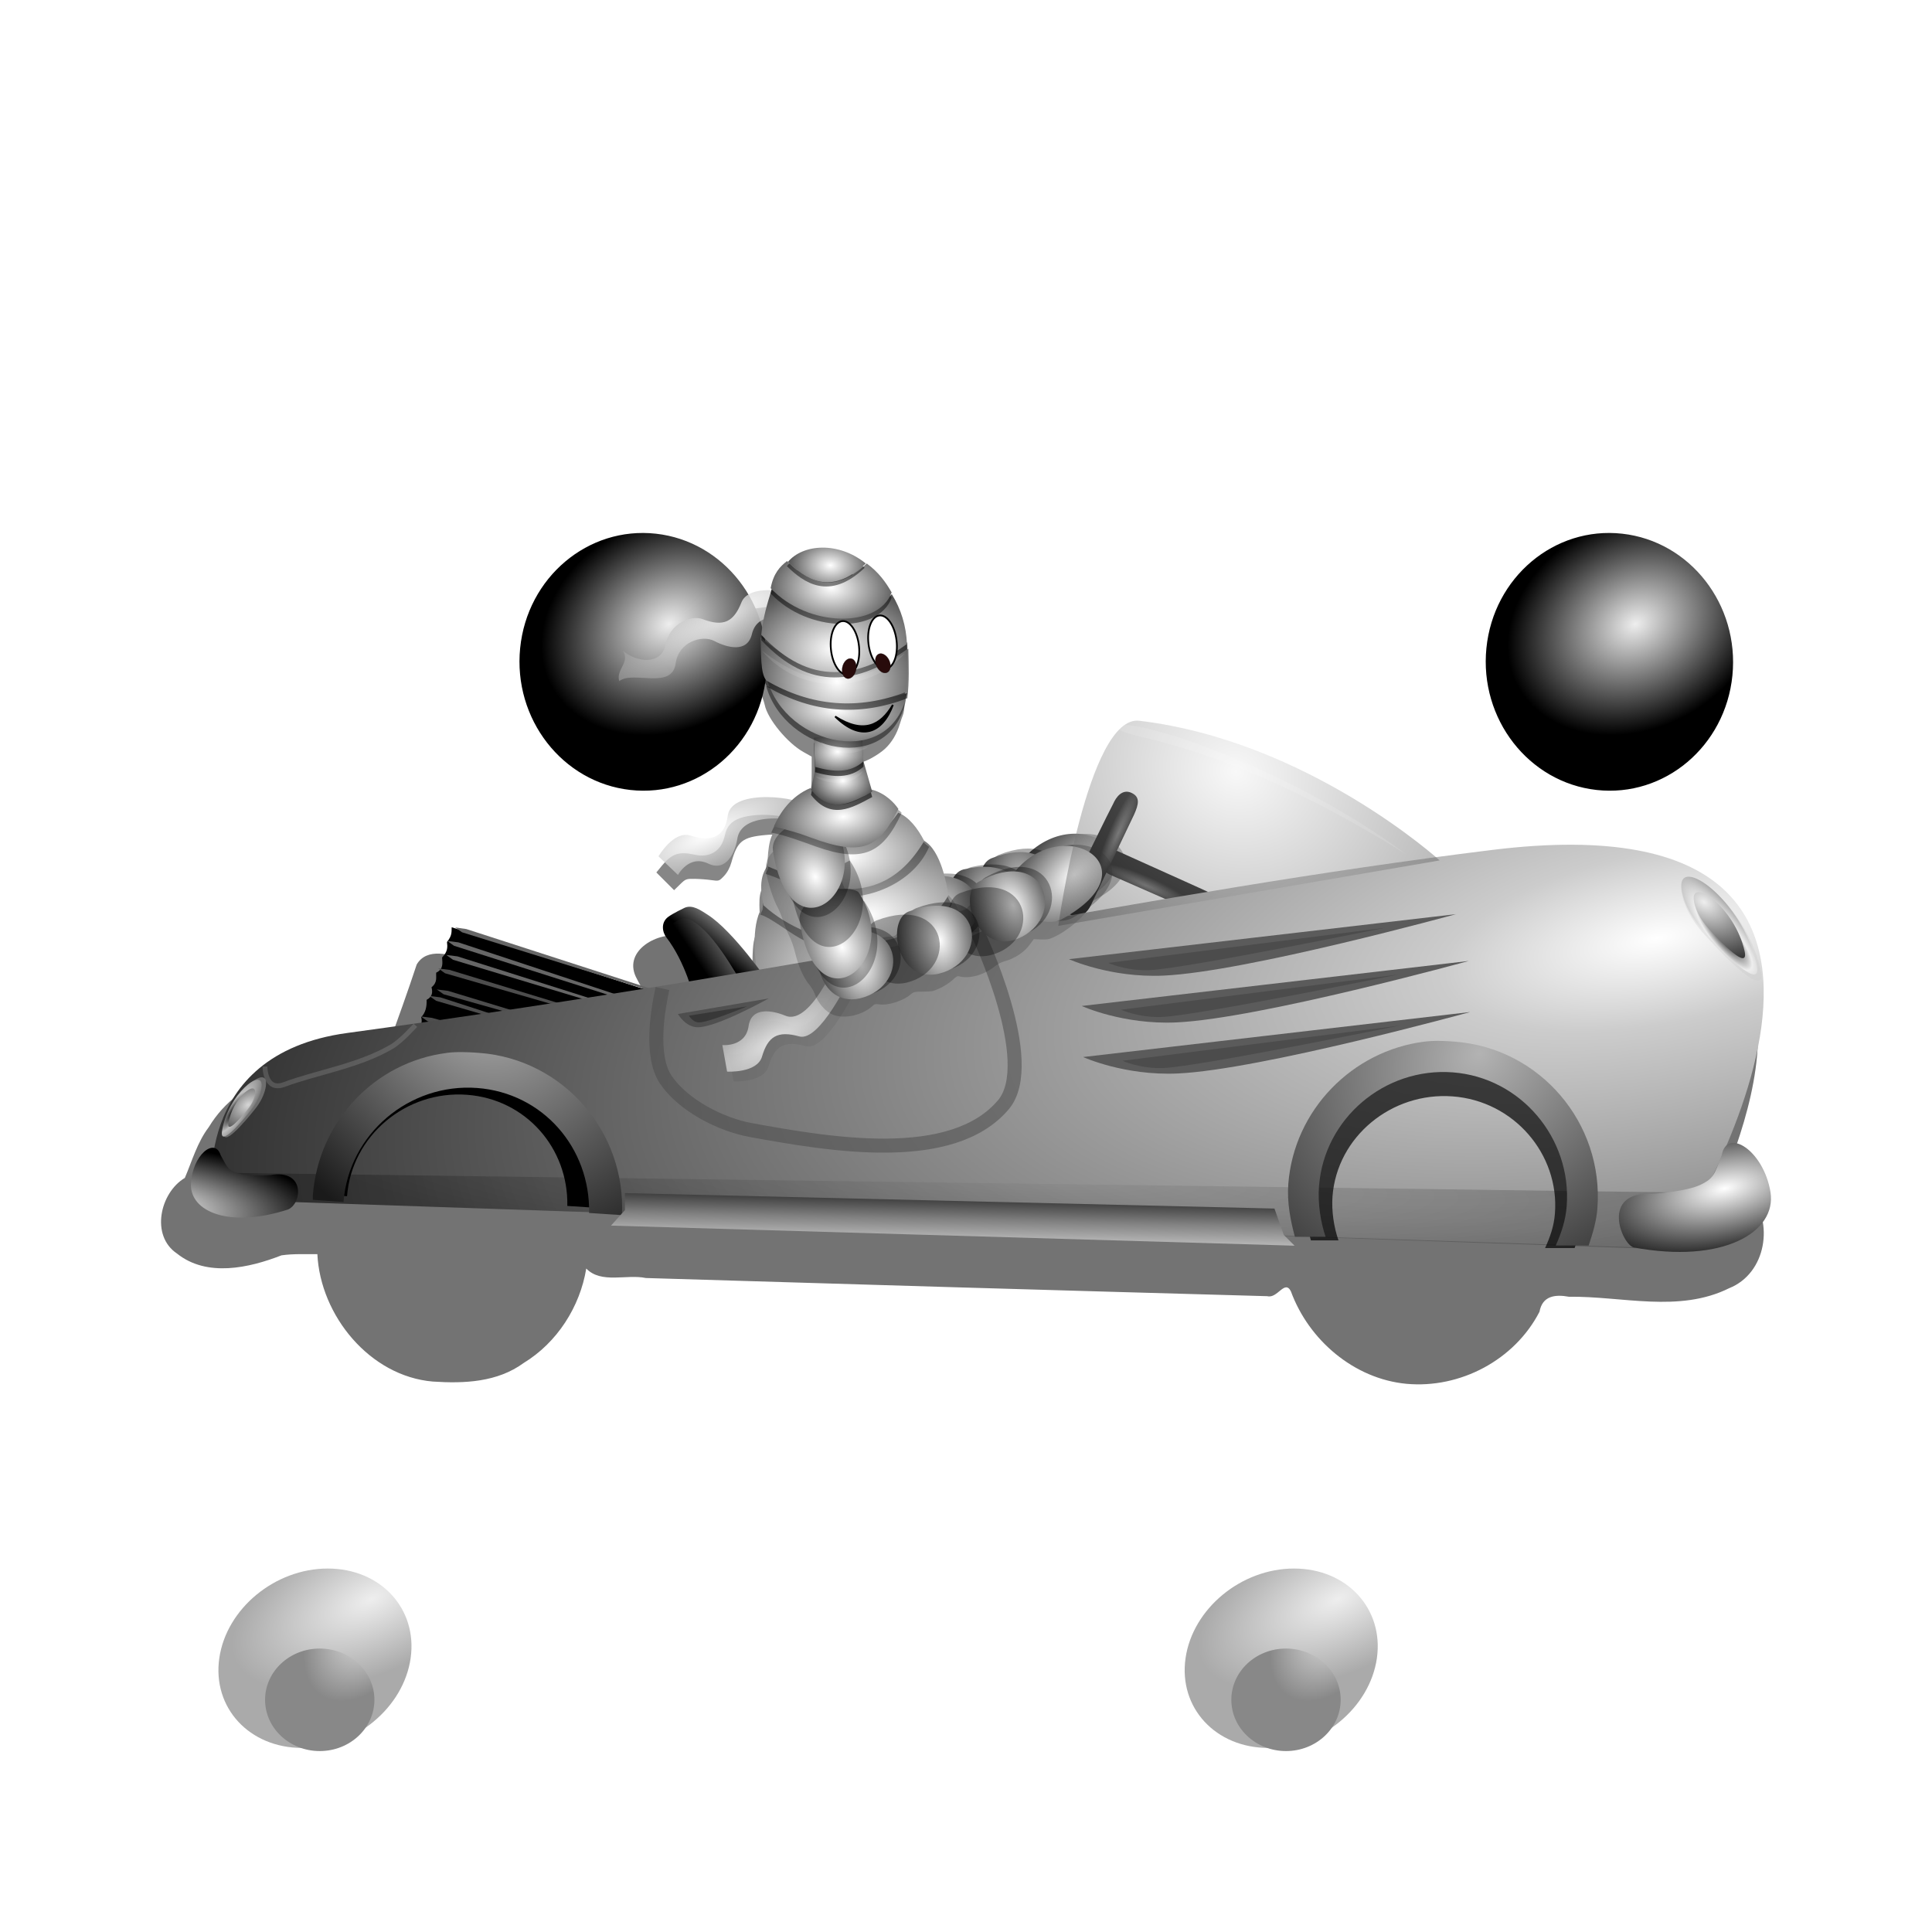 <svg:svg xmlns:dc="http://purl.org/dc/elements/1.1/" xmlns:ns1="http://www.w3.org/1999/xlink" xmlns:ns3="http://creativecommons.org/ns#" xmlns:rdf="http://www.w3.org/1999/02/22-rdf-syntax-ns#" xmlns:svg="http://www.w3.org/2000/svg" height="341.909" id="svg8352" version="1.1" viewBox="-20.601 -96.545 341.909 341.909" width="341.909">
  <svg:defs id="defs8354">
    <svg:linearGradient id="linearGradient3102">
      <svg:stop id="stop3104" offset="0" stop-color="#fff" />
      <svg:stop id="stop3106" offset="1" />
    </svg:linearGradient>
    <svg:filter color-interpolation-filters="sRGB" id="filter4638">
      <svg:feGaussianBlur id="feGaussianBlur4640" stdDeviation="0.903" />
    </svg:filter>
    <svg:filter color-interpolation-filters="sRGB" id="filter4049">
      <svg:feGaussianBlur id="feGaussianBlur4051" stdDeviation="1.537" />
    </svg:filter>
    <svg:filter color-interpolation-filters="sRGB" height="1.201" id="filter5469" width="1.048" x="-.024" y="-.101">
      <svg:feGaussianBlur id="feGaussianBlur5471" stdDeviation="0.274" />
    </svg:filter>
    <svg:filter color-interpolation-filters="sRGB" id="filter4091">
      <svg:feGaussianBlur id="feGaussianBlur4093" stdDeviation="0.652" />
    </svg:filter>
    <svg:filter color-interpolation-filters="sRGB" height="1.282" id="filter5371" width="1.066" x="-.033" y="-.141">
      <svg:feGaussianBlur id="feGaussianBlur5373" stdDeviation="1.123" />
    </svg:filter>
    <svg:filter color-interpolation-filters="sRGB" id="filter4061">
      <svg:feGaussianBlur id="feGaussianBlur4063" stdDeviation="0.932" />
    </svg:filter>
    <svg:filter color-interpolation-filters="sRGB" id="filter4037">
      <svg:feGaussianBlur id="feGaussianBlur4039" stdDeviation="0.795" />
    </svg:filter>
    <svg:filter color-interpolation-filters="sRGB" id="filter4109">
      <svg:feGaussianBlur id="feGaussianBlur4111" stdDeviation="1.24" />
    </svg:filter>
    <svg:filter color-interpolation-filters="sRGB" id="filter4123">
      <svg:feGaussianBlur id="feGaussianBlur4125" stdDeviation="0.702" />
    </svg:filter>
    <svg:filter color-interpolation-filters="sRGB" id="filter4175">
      <svg:feGaussianBlur id="feGaussianBlur4177" stdDeviation="0.554" />
    </svg:filter>
    <svg:filter color-interpolation-filters="sRGB" id="filter4193">
      <svg:feGaussianBlur id="feGaussianBlur4195" stdDeviation="0.37" />
    </svg:filter>
    <svg:filter color-interpolation-filters="sRGB" id="filter4103">
      <svg:feGaussianBlur id="feGaussianBlur4105" stdDeviation="0.011" />
    </svg:filter>
    <svg:linearGradient id="linearGradient7496">
      <svg:stop id="stop7498" offset="0" stop-color="#b3b3b3" />
      <svg:stop id="stop7500" offset="1" stop-color="#1a1a1a" />
    </svg:linearGradient>
    <svg:filter color-interpolation-filters="sRGB" id="filter4381">
      <svg:feGaussianBlur id="feGaussianBlur4383" stdDeviation="0.041" />
    </svg:filter>
    <svg:filter color-interpolation-filters="sRGB" id="filter4320">
      <svg:feGaussianBlur id="feGaussianBlur4322" stdDeviation="0.039" />
    </svg:filter>
    <svg:filter color-interpolation-filters="sRGB" height="1.216" id="filter4189" width="1.278" x="-.139" y="-.108">
      <svg:feGaussianBlur id="feGaussianBlur4191" stdDeviation="0.066" />
    </svg:filter>
    <svg:linearGradient id="linearGradient4222">
      <svg:stop id="stop4224" offset="0" stop-color="#666" />
      <svg:stop id="stop4226" offset="1" />
    </svg:linearGradient>
    <svg:filter color-interpolation-filters="sRGB" id="filter4811">
      <svg:feGaussianBlur id="feGaussianBlur4813" stdDeviation="0.275" />
    </svg:filter>
    <svg:filter color-interpolation-filters="sRGB" id="filter4598">
      <svg:feGaussianBlur id="feGaussianBlur4600" stdDeviation="0.274" />
    </svg:filter>
    <svg:filter color-interpolation-filters="sRGB" id="filter4655">
      <svg:feGaussianBlur id="feGaussianBlur4657" stdDeviation="0.325" />
    </svg:filter>
    <svg:filter color-interpolation-filters="sRGB" height="1.212" id="filter4830" width="1.077" x="-.038" y="-.106">
      <svg:feGaussianBlur id="feGaussianBlur4832" stdDeviation="0.369" />
    </svg:filter>
    <svg:filter color-interpolation-filters="sRGB" height="1.212" id="filter4838" width="1.077" x="-.038" y="-.106">
      <svg:feGaussianBlur id="feGaussianBlur4840" stdDeviation="0.463" />
    </svg:filter>
    <svg:filter color-interpolation-filters="sRGB" height="1.242" id="filter4846" width="1.074" x="-.037" y="-.121">
      <svg:feGaussianBlur id="feGaussianBlur4848" stdDeviation="0.52" />
    </svg:filter>
    <svg:filter color-interpolation-filters="sRGB" id="filter5425">
      <svg:feGaussianBlur id="feGaussianBlur5427" stdDeviation="1.055" />
    </svg:filter>
    <svg:filter color-interpolation-filters="sRGB" id="filter4744">
      <svg:feGaussianBlur id="feGaussianBlur4746" stdDeviation="1.274" />
    </svg:filter>
    <svg:radialGradient cx="1545.9" cy="659.75" gradientTransform="matrix(-.413 -.459 .774 -.697 350.15 2373.5)" gradientUnits="userSpaceOnUse" id="radialGradient5237-773-200" r="20.923">
      <svg:stop id="stop5978" offset="0" stop-color="#cfcfcf" />
      <svg:stop id="stop5980" offset="1" />
    </svg:radialGradient>
    <svg:radialGradient cx="1541" cy="647.47" gradientTransform="matrix(-.147 -.797 .504 -.093 69.653 2521.1)" gradientUnits="userSpaceOnUse" id="radialGradient5239-22-944" r="19.938">
      <svg:stop id="stop5984" offset="0" stop-color="#cfcfcf" />
      <svg:stop id="stop5986" offset="1" />
    </svg:radialGradient>
    <svg:radialGradient cx="1513.7" cy="572.58" gradientTransform="matrix(-.006 -.441 .717 -.016 -274.09 2030)" gradientUnits="userSpaceOnUse" id="radialGradient6566" r="73.051" ns1:href="#linearGradient3102" />
    <svg:radialGradient cx="1513.7" cy="572.58" gradientTransform="matrix(-.005 -.375 .61 -.013 -215.65 1919)" gradientUnits="userSpaceOnUse" id="radialGradient6568" r="73.051" ns1:href="#linearGradient3102" />
    <svg:radialGradient cx="1460.6" cy="562.77" gradientTransform="matrix(.587 -.051 .019 .336 -745.58 1219)" gradientUnits="userSpaceOnUse" id="radialGradient6570" r="59.322" ns1:href="#linearGradient3102" />
    <svg:linearGradient gradientTransform="matrix(12.415 0 0 12.415 -26494 28134)" gradientUnits="userSpaceOnUse" id="linearGradient6572" x1="2141.9" x2="2142.3" y1="-2157.4" y2="-2157.9">
      <svg:stop id="stop4245" offset="0" />
      <svg:stop id="stop4247" offset="1" stop-color="#b3b3b3" />
    </svg:linearGradient>
    <svg:linearGradient gradientTransform="matrix(12.415 0 0 12.415 -26494 28134)" gradientUnits="userSpaceOnUse" id="linearGradient6574" x1="2141.7" x2="2142" y1="-2157.3" y2="-2157.5">
      <svg:stop id="stop4253" offset="0" />
      <svg:stop id="stop4255" offset="1" stop-color="#4d4d4d" />
    </svg:linearGradient>
    <svg:radialGradient cx="2144.2" cy="-2159.6" gradientTransform="matrix(-1.718 3.926 -21.746 -9.517 -42851 -28497)" gradientUnits="userSpaceOnUse" id="radialGradient6576" r=".38" ns1:href="#linearGradient4222" />
    <svg:radialGradient cx="2144.2" cy="-2159.6" gradientTransform="matrix(3.926 1.718 -9.517 21.746 -28548 43744)" gradientUnits="userSpaceOnUse" id="radialGradient6578" r=".38" ns1:href="#linearGradient4222" />
    <svg:radialGradient cx="-9739.8" cy="-7042" gradientTransform="matrix(-.016 -.083 .21 -.04 1588.6 257.92)" gradientUnits="userSpaceOnUse" id="radialGradient6580" r="1212.9">
      <svg:stop id="stop7484" offset="0" stop-color="#fff" />
      <svg:stop id="stop7486" offset=".148" stop-color="#ccc" />
      <svg:stop id="stop7488" offset="1" stop-color="#333" />
    </svg:radialGradient>
    <svg:radialGradient cx="161.1" cy="307.88" gradientTransform="matrix(12.375 .528 -.064 1.5 -1814.9 844.02)" gradientUnits="userSpaceOnUse" id="radialGradient6582" r="10.651">
      <svg:stop id="stop5214" offset="0" stop-color="#808080" />
      <svg:stop id="stop5216" offset="1" />
    </svg:radialGradient>
    <svg:radialGradient cx="-13317" cy="-8948.9" gradientTransform="matrix(-.932 .493 -.402 -.668 -29485 -8234.1)" gradientUnits="userSpaceOnUse" id="radialGradient6584" r="194.82">
      <svg:stop id="stop6060" offset="0" stop-color="#eee" />
      <svg:stop id="stop6062" offset="1" />
    </svg:radialGradient>
    <svg:radialGradient cx="-13393" cy="-8873.2" gradientTransform="matrix(1.345 -.626 .379 .717 7964.1 -10907)" gradientUnits="userSpaceOnUse" id="radialGradient6586" r="194.82">
      <svg:stop id="stop6068" offset="0" stop-color="#eee" />
      <svg:stop id="stop6070" offset="1" stop-color="#aaa" />
    </svg:radialGradient>
    <svg:radialGradient cx="-13591" cy="-8579.6" gradientTransform="matrix(-.883 -.492 .919 -1.451 -17436 -28194)" gradientUnits="userSpaceOnUse" id="radialGradient6588" r="194.82">
      <svg:stop id="stop6076" offset="0" stop-color="#eee" />
      <svg:stop id="stop6078" offset="1" stop-color="#888" />
    </svg:radialGradient>
    <svg:radialGradient cx="2156.4" cy="-2157.7" gradientTransform="matrix(7.226 -5.662 19.88 25.368 27590 68293)" gradientUnits="userSpaceOnUse" id="radialGradient6596" r=".542">
      <svg:stop id="stop4139" offset="0" />
      <svg:stop id="stop4141" offset=".44" stop-color="#eee" />
      <svg:stop id="stop4143" offset="1" stop-color="#888" />
    </svg:radialGradient>
    <svg:radialGradient cx="2156.3" cy="-2157.8" gradientTransform="matrix(28.821 20.313 -13.692 19.428 -91417 -536.83)" gradientUnits="userSpaceOnUse" id="radialGradient6598" r=".366">
      <svg:stop id="stop4127" offset="0" stop-color="#eee" />
      <svg:stop id="stop4135" offset=".5" stop-color="#909090" />
      <svg:stop id="stop4129" offset="1" stop-color="#333" />
    </svg:radialGradient>
    <svg:radialGradient cx="2156.4" cy="-2157.7" gradientTransform="matrix(-4.226 -2.933 -10.297 14.836 -13091 39715)" gradientUnits="userSpaceOnUse" id="radialGradient6600" r=".542">
      <svg:stop id="stop6989" offset="0" />
      <svg:stop id="stop6991" offset=".44" stop-color="#c1c1c1" />
      <svg:stop id="stop6993" offset="1" stop-color="#6e6e6e" />
    </svg:radialGradient>
    <svg:radialGradient cx="2156.3" cy="-2157.8" gradientTransform="matrix(-15.463 12.299 8.29 10.423 51247 -2652.1)" gradientUnits="userSpaceOnUse" id="radialGradient6602" r=".366">
      <svg:stop id="stop7367" offset="0" stop-color="#d6d6d6" />
      <svg:stop id="stop7369" offset=".5" stop-color="#828282" />
      <svg:stop id="stop7371" offset="1" stop-color="#2e2e2e" />
    </svg:radialGradient>
    <svg:radialGradient cx="170.88" cy="313.19" gradientTransform="matrix(-2.534 -11.55 25.275 -5.545 -7205.4 5102.6)" gradientUnits="userSpaceOnUse" id="radialGradient6604" r="1.084" ns1:href="#linearGradient3102" />
    <svg:radialGradient cx="170.08" cy="313.83" gradientTransform="matrix(.775 -10.195 -28.281 -2.15 8742.9 3804.4)" gradientUnits="userSpaceOnUse" id="radialGradient6606" r="1.084" ns1:href="#linearGradient3102" />
    <svg:radialGradient cx="2137.8" cy="-2155.5" gradientTransform="matrix(-15.193 13.117 -15.767 -18.263 -1448.8 -66049)" gradientUnits="userSpaceOnUse" id="radialGradient6608" r="2.204" ns1:href="#linearGradient7496" />
    <svg:radialGradient cx="166.75" cy="308.72" gradientTransform="matrix(-23.043 17.199 -14.307 -19.168 8493.4 4418.1)" gradientUnits="userSpaceOnUse" id="radialGradient6610" r="2.208" ns1:href="#linearGradient7496" />
    <svg:linearGradient gradientTransform="matrix(12.415 0 0 12.415 -1841.2 -2488)" gradientUnits="userSpaceOnUse" id="linearGradient6612" x1="159.33" x2="159.35" y1="313.37" y2="312.43">
      <svg:stop id="stop4173" offset="0" stop-color="#ccc" />
      <svg:stop id="stop4179" offset=".416" stop-color="#808080" />
      <svg:stop id="stop4175" offset="1" />
    </svg:linearGradient>
    <svg:radialGradient cx="19.74" cy="482.79" gradientTransform="matrix(-1.187 .727 -.251 -.41 253.76 1549.9)" gradientUnits="userSpaceOnUse" id="radialGradient6614" r="39.738" ns1:href="#linearGradient3102" />
    <svg:radialGradient cx="19.74" cy="482.79" gradientTransform="matrix(-1.263 .586 .202 .436 24.939 1107.6)" gradientUnits="userSpaceOnUse" id="radialGradient6616" r="39.738" ns1:href="#linearGradient3102" />
    <svg:radialGradient cx="1545.9" cy="659.75" gradientTransform="matrix(-.413 -.459 .774 -.697 350.15 2373.5)" gradientUnits="userSpaceOnUse" id="radialGradient6618" r="20.923" ns1:href="#linearGradient3102" />
    <svg:radialGradient cx="1541" cy="647.47" gradientTransform="matrix(-.147 -.797 .504 -.093 69.653 2521.1)" gradientUnits="userSpaceOnUse" id="radialGradient6620" r="19.938" ns1:href="#linearGradient3102" />
    <svg:radialGradient cx="1545.9" cy="659.75" gradientTransform="matrix(1.905 -.599 .792 2.517 -3334.8 -498.77)" gradientUnits="userSpaceOnUse" id="radialGradient6630" r="20.923" ns1:href="#linearGradient3102" />
    <svg:radialGradient cx="1455.5" cy="535.65" gradientTransform="matrix(.461 -.029 .011 .269 -635.09 1186.3)" gradientUnits="userSpaceOnUse" id="radialGradient6636" r="42.55" ns1:href="#linearGradient3102" />
    <svg:radialGradient cx="1457.1" cy="520.38" gradientTransform="matrix(1.533 -.033 .025 1.171 -2347.4 -442.1)" gradientUnits="userSpaceOnUse" id="radialGradient6638" r="18.043" ns1:href="#linearGradient3102" />
    <svg:radialGradient cx="1453.6" cy="504.67" gradientTransform="matrix(1.982 .016 -.012 1.444 -2872.3 -662.01)" gradientUnits="userSpaceOnUse" id="radialGradient6640" r="14.973" ns1:href="#linearGradient3102" />
    <svg:radialGradient cx="19.74" cy="482.79" gradientTransform="matrix(1.25 -.614 .212 .431 -25.584 1094.8)" gradientUnits="userSpaceOnUse" id="radialGradient6642" r="39.738" ns1:href="#linearGradient3102" />
    <svg:radialGradient cx="1454.4" cy="482.08" gradientTransform="matrix(1.86 -.15 .07 .859 -2811.8 -81.843)" gradientUnits="userSpaceOnUse" id="radialGradient6644" r="40.352" ns1:href="#linearGradient3102" />
    <svg:radialGradient cx="1452.8" cy="473.72" gradientTransform="matrix(1.749 -.124 .111 1.566 -2702.5 -466)" gradientUnits="userSpaceOnUse" id="radialGradient6646" r="42.47" ns1:href="#linearGradient3102" />
    <svg:radialGradient cx="1453.7" cy="449.68" gradientTransform="matrix(1.965 -.02 .014 1.32 -2979.5 -507.45)" gradientUnits="userSpaceOnUse" id="radialGradient6648" r="42.073" ns1:href="#linearGradient3102" />
    <svg:radialGradient cx="1453.9" cy="416.98" gradientTransform="matrix(1.641 -.077 .05 1.079 -2420 -335.15)" gradientUnits="userSpaceOnUse" id="radialGradient6650" r="35.056" ns1:href="#linearGradient3102" />
    <svg:radialGradient cx="1452.7" cy="405.45" gradientTransform="matrix(1.581 -.08 .056 1.106 -2423.9 -347.28)" gradientUnits="userSpaceOnUse" id="radialGradient6652" r="22.743" ns1:href="#linearGradient3102" />
    <svg:radialGradient cx="2147.7" cy="-2160.3" gradientTransform="matrix(22.66 7.965 -7.056 20.072 -65454 25339)" gradientUnits="userSpaceOnUse" id="radialGradient6654" r="2.697">
      <svg:stop id="stop5941" offset="0" stop-color="#eee" />
      <svg:stop id="stop5943" offset="1" />
    </svg:radialGradient>
  </svg:defs>
  <svg:g id="layer1" transform="translate(7.064 -1278.5)">
    <svg:path d="m114.57 1358.6c-1.691-0.261-4.343-0.749-5.893-1.085l-2.818-0.61-0.173-1.141c-0.267-1.759-0.24-5.657 0.049-7.184 0.143-0.756 0.497-1.828 0.786-2.382 0.318-0.609 0.466-1.244 0.376-1.604-0.082-0.328-0.158-1.446-0.169-2.485-0.015-1.421 0.113-2.163 0.516-2.998 0.295-0.61 0.538-1.577 0.54-2.15 0.002-0.572 0.18-1.732 0.396-2.578 0.216-0.845 0.434-1.907 0.486-2.359 0.052-0.452 0.277-1.083 0.501-1.402 0.668-0.953 0.507-1.062-1.323-0.897-4.136 0.374-5.032 1.088-6.07 4.835-0.261 0.94-0.72 1.793-1.295 2.403-0.874 0.927-0.917 0.941-2.239 0.749-0.741-0.108-2.063-0.209-2.937-0.225-1.522-0.028-1.633 0.014-2.631 0.989l-1.042 1.017-1.569-1.569-1.569-1.569 0.962-1.173c1.773-2.163 3.046-2.592 5.838-1.965 2.698 0.606 4.745-0.697 5.301-3.375 0.336-1.619 1.15-2.55 2.708-3.098 1.627-0.572 4.229-0.745 6.507-0.433l2.094 0.287 1.553-1.037c0.854-0.57 1.641-0.983 1.748-0.916 0.371 0.23 0.776-2.783 0.776-5.778v-3.007l-1.473-0.828c-2.845-1.598-6.341-5.854-6.833-8.316-0.056-0.282-0.23-0.842-0.385-1.244-0.574-1.485-0.849-5.669-0.551-8.403 0.156-1.431 0.238-2.646 0.184-2.7-0.296-0.296-1.741 1.407-2.17 2.558-0.903 2.421-2.54 2.887-5.67 1.616-1.992-0.809-3.567-0.849-5.06-0.126-1.396 0.676-2.218 1.748-2.748 3.587-0.626 2.17-1.23 2.601-3.792 2.71-7.043 0.298-6.463 0.453-5.58-1.491 0.279-0.614 0.509-1.434 0.512-1.821 0.003-0.388 0.051-0.705 0.106-0.705 0.055 0 0.603 0.228 1.217 0.507 1.476 0.67 3.425 0.671 4.52 0 0.463-0.282 0.891-0.656 0.952-0.832 1.224-3.524 1.858-4.498 3.461-5.316 1.277-0.651 2.33-0.688 4.435-0.153 2.802 0.712 4.152 0.164 5.413-2.196 1.285-2.405 2.026-2.939 4.427-3.191 1.401-0.147 1.482-0.194 1.532-0.882 0.104-1.435 2.001-4.25 2.705-4.016 0.172 0.057 0.431-0.133 0.575-0.423 0.145-0.29 0.922-0.864 1.727-1.276 2.848-1.456 6.938-1.086 10.091 0.914 0.966 0.612 1.111 0.802 0.853 1.113-0.345 0.416 0.014 0.522 0.414 0.122 0.563-0.563 4.461 3.713 4.461 4.893 0 0.266 0.1 0.484 0.222 0.484 0.352 0 1.768 3.378 2.204 5.257 0.768 3.313 1.015 11.362 0.393 12.805-0.122 0.282-0.36 0.974-0.53 1.537-0.552 1.829-1.45 3.328-2.664 4.448-1.111 1.024-3.446 2.333-4.172 2.339-0.557 0-0.367 2.725 0.377 5.406l0.697 2.513 1.16 0.442c1.244 0.474 4.106 3.105 4.106 3.773 0 0.213 0.226 0.459 0.503 0.547 0.629 0.2 2.471 2.267 3.084 3.462 0.253 0.493 0.809 1.153 1.235 1.467 0.426 0.313 1.136 1.304 1.578 2.201 0.771 1.565 1.784 4.904 1.793 5.908 0.002 0.264 0.465 1.169 1.027 2.011 1.141 1.708 1.798 3.609 1.791 5.177-0.005 0.973-0.125 1.144-1.815 2.579-3.628 3.081-7.03 4.899-11.27 6.022-3.054 0.809-10.071 0.935-14.451 0.26z" filter="url(#filter4744)" id="path4710" opacity=".691" />
    <svg:g id="g5223" transform="matrix(.991 .133 -.133 .991 55.421 43.319)">
      <svg:g id="g5092" transform="translate(57.843 61.567)">
        <svg:path d="m221.72 1211.9c17.093-9.1 0.271-19.594-8.494-8.004-3.457 4.76 4.187 9.752 8.494 8.004z" filter="url(#filter4655)" id="path5094" opacity=".574" />
        <svg:path d="m219.9 1212.1c17.093-9.1 0.271-19.594-8.494-8.004-3.457 4.76 4.187 9.752 8.494 8.004z" fill="url(#radialGradient5237-773-200)" id="path5096" />
      </svg:g>
      <svg:g id="g5098" transform="matrix(.989 -.145 .145 .989 -76.928 76.497)">
        <svg:path d="m170.61 1238.1c-7.449 1.688-9.311-9.37-5.349-10.991 12.79-4.876 14.792 8.689 5.349 10.991z" filter="url(#filter4598)" id="path5100" opacity=".576" />
        <svg:path d="m169.28 1238.7c-7.449 1.688-9.311-9.37-5.349-10.991 12.79-4.876 14.792 8.689 5.349 10.991z" fill="url(#radialGradient5239-22-944)" id="path5102" />
      </svg:g>
      <svg:g id="g5104" transform="translate(94.673 41.819)">
        <svg:path d="m170.61 1238.1c-7.449 1.688-9.311-9.37-5.349-10.991 12.79-4.876 14.792 8.689 5.349 10.991z" filter="url(#filter4598)" id="path5106" opacity=".576" />
        <svg:path d="m169.28 1238.7c-7.449 1.688-9.311-9.37-5.349-10.991 12.79-4.876 14.792 8.689 5.349 10.991z" fill="url(#radialGradient5239-22-944)" id="path5108" />
      </svg:g>
      <svg:g id="g5110" transform="translate(86.919 44.484)">
        <svg:path d="m170.61 1238.1c-7.449 1.688-9.311-9.37-5.349-10.991 12.79-4.876 14.792 8.689 5.349 10.991z" filter="url(#filter4598)" id="path5112" opacity=".576" />
        <svg:path d="m169.28 1238.7c-7.449 1.688-9.311-9.37-5.349-10.991 12.79-4.876 14.792 8.689 5.349 10.991z" fill="url(#radialGradient5239-22-944)" id="path5114" />
      </svg:g>
    </svg:g>
    <svg:g id="g5055">
      <svg:path d="m107.62 1342c-2.503 2.888-1.666 9.495-1.366 11.979 17.621 4.335 27.537 2.73 36.507-6.191 0.393-2.622-0.781-5.818-2.93-7.762-8.79 11.641-22.261 7.692-32.211 1.974z" fill="url(#radialGradient6566)" id="path9336" />
      <svg:path d="m107.36 1341.7c2.501 2.364 11.437 6.905 17.213 6.349 5.666-0.545 14.355-3.652 15.346-7.927 0.203 0.983 0.532 1.395 0.897 1.703-3.776 9.015-17.563 10.422-25.919 6.686-2.476-1.107-6.078-4.165-7.999-4.686 0.063-0.351 0.341-0.636 0.417-0.958 0.087-0.369-0.027-0.774 0.045-1.167z" filter="url(#filter4846)" id="path4824" opacity=".574" />
      <svg:path d="m108.53 1334.7c-2.129 2.457-1.447 5.327-1.107 7.441 8.355 7.716 25.457 10.661 32.747-1.716-0.195-1.502-1.251-8.08-4.405-9.739-5.99 6.926-12.717 10.855-27.235 4.013z" fill="url(#radialGradient6568)" id="path7852" />
      <svg:path d="m108.29 1334.5c3.109 2.162 9.734 4.878 15.51 4.322 5.666-0.545 10.504-4.301 11.496-8.576 0.487 0.983 1.1 1.274 1.465 1.581-2.965 6.947-12.74 10.868-21.055 7.902-2.554-0.911-5.957-2.584-7.877-3.105 0.063-0.351 0.341-0.636 0.417-0.958 0.087-0.369-0.027-0.774 0.045-1.167z" filter="url(#filter4838)" id="path4822" opacity=".574" />
      <svg:path d="m109.87 1328.6c-1.632 1.068-1.682 5.151-1.708 6.671 6.222 2.434 19.363 9.696 27.733-4.492-1.159-2.264-2.765-4.29-4.6-4.994-7.521 10.603-12.544 3.791-21.425 2.815z" fill="url(#radialGradient6570)" id="path7864" />
    </svg:g>
    <svg:path d="m2139.3-2158.7c-0.966 0.17-1.936 0.338-2.9 0.501-0.265-0.315-0.55-0.657-0.928-0.833-0.321-0.07-0.824 0.198-0.647 0.579 0.078 0.16 0.198 0.331 0.249 0.483-0.564 0.093-1.071-0.219-1.607-0.354-0.363-0.115-0.705-0.269-1.067-0.363-0.207-0.085-0.554-0.188-0.698 0.06-0.126 0.383-0.264 0.763-0.399 1.14-0.022 0.169-0.284 0.092-0.411 0.147-0.79 0.105-1.707 0.289-2.153 1.03-0.164 0.215-0.241 0.488-0.342 0.725-0.354 0.21-0.493 0.824-0.111 1.079 0.425 0.34 1.026 0.205 1.488 0.025 0.169-0.025 0.341-0.015 0.512-0.017 0.043 0.877 0.749 1.74 1.646 1.816 0.447 0.03 0.92 0.01 1.295-0.265 0.476-0.29 0.802-0.799 0.892-1.346 0.214 0.221 0.573 0.077 0.849 0.135 2.953 0.09 5.906 0.177 8.859 0.259 0.146 0.038 0.248-0.241 0.336-0.07 0.254 0.696 0.9 1.248 1.646 1.319 0.769 0.071 1.544-0.34 1.898-1.027 0.041-0.224 0.217-0.251 0.419-0.214 0.759-0.01 1.569 0.234 2.285-0.122 0.529-0.211 0.643-0.939 0.291-1.355-0.088-0.119-0.197-0.226-0.326-0.3 0.355-0.927 0.65-1.995 0.267-2.96-0.399-0.919-1.474-1.328-2.42-1.296-1.107-0.053-2.2 0.133-3.291 0.288-1.779 0.329-3.631 0.575-5.631 0.937z" filter="url(#filter4811)" id="path7310" opacity=".741" transform="matrix(12.415 0 0 12.415 -26419 28152)" />
    <svg:g id="g7312" transform="matrix(12.385 .868 -.868 12.385 -28287 26218)">
      <svg:path d="m2140.2-2157.2-3.25-0.799c0 0.059 0.02 0.111-0.052 0.214 0.013 0.067 0.023 0.135-0.054 0.225 0.01 0.08 0.034 0.164-0.069 0.222 0 0.068 0.031 0.134-0.052 0.213 0.025 0.071 0.02 0.135-0.057 0.183 0.01 0.094 0 0.181-0.06 0.252 0.035 0.095-0.017 0.179-0.071 0.262z" id="path7314" />
      <svg:path d="m2136.9-2157.8 0.102 0.062 2.64 0.641 0.074-0.019-2.655-0.675z" fill="#666" id="path7316" />
      <svg:path d="m2136.9-2157.6 0.102 0.062 2.281 0.517 0.066-0.019-2.288-0.551z" fill="#666" id="path7318" />
      <svg:path d="m2136.8-2157.4 0.102 0.062 1.828 0.392 0.085-0.019-1.854-0.426z" fill="#4d4d4d" id="path7320" />
      <svg:path d="m2136.8-2157.1 0.102 0.062 1.367 0.284 0.082-0.019-1.389-0.318z" fill="#4d4d4d" id="path7322" />
      <svg:path d="m2136.7-2157 0.102 0.062 0.9 0.195 0.097-0.015-0.939-0.233z" fill="#4d4d4d" id="path7324" />
      <svg:path d="m2136.6-2156.7 0.102 0.062 0.471 0.074 0.097-0.023-0.509-0.104z" fill="#4d4d4d" id="path7326" />
      <svg:path d="m2137-2158 0.102 0.062 3.142 0.74 0.058-0.012-3.141-0.778z" fill="#666" id="path7328" />
    </svg:g>
    <svg:path d="m95.111 1358.4s-1.458-6.152-4.844-10.543c-0.745-0.956-0.993-2.654 0.298-3.624 0.894-0.67 2.926-1.625 2.926-1.625 1.41-0.621 2.867 0.459 4.061 1.217 4.569 2.894 10.853 12.06 10.853 12.06z" fill="url(#linearGradient6572)" id="path7330" />
    <svg:path d="m95.702 1358.5s-2.737-7.598-5.011-10.477c-0.509-0.621-0.67-1.742 0.199-2.377 0.596-0.434 1.958-1.068 1.958-1.068 0.944-0.41 1.947 0.261 2.718 0.795 3.961 2.757 8.542 11.57 8.542 11.57z" fill="url(#linearGradient6574)" id="path7332" />
    <svg:g id="g7334" transform="translate(-252.96 864.48)">
      <svg:path d="m423.45 468.26c-1.018-0.459-2.745-1.105-3.479 0.584-0.733 1.683 0.584 2.874 1.788 3.443l16.042 7.034c1.882 0.844 3.141 1.08 3.849-0.484 0.708-1.567-0.67-2.672-1.986-3.238-0.124-0.124-13.904-6.278-16.212-7.337z" fill="url(#radialGradient6576)" id="path7336" />
      <svg:path d="m414.33 475.96c-0.459 1.018-1.105 2.745 0.584 3.479 1.683 0.733 2.874-0.584 3.443-1.788l7.641-16.024c0.844-1.882 1.08-3.141-0.484-3.849-1.567-0.708-2.672 0.67-3.238 1.986-0.124 0.124-6.886 13.886-7.944 16.194z" fill="url(#radialGradient6578)" id="path7338" />
    </svg:g>
    <svg:path d="m9.954 1394.2 258.44 8.729s52.357-80.926-31.939-70.566c-61.205 7.522-115.78 20.554-202.68 32.402-27.949 3.81-23.816 29.435-23.816 29.435z" fill="url(#radialGradient6580)" id="path7340" />
    <svg:path d="m10.207 1394.2 257.89 8.873 6.011-10.018-264.47-3.578z" fill="url(#radialGradient6582)" id="path7342" opacity=".247" />
    <svg:path d="m89.571 1356.9c-0.719 3.235-2.32 11.828 0.595 16.135 3.056 4.515 9.686 7.937 15.05 8.909 13.898 2.522 35.584 6.312 44.692-4.484 6.36-7.54-4.539-30.355-4.539-30.355" fill="none" id="path7344" opacity=".547" stroke="#4d4d4d" stroke-width="2.483" />
    <svg:g id="g7346" transform="matrix(12.415 0 0 12.415 -26498 28136)">
      <svg:path d="m-13316-8764.2c0 100.87-87.224 182.65-194.82 182.65s-194.82-81.773-194.82-182.65c0-100.87 87.225-182.65 194.82-182.65s194.82 81.773 194.82 182.65z" fill="url(#radialGradient6584)" id="path7348" transform="matrix(.009 .001 -.001 .01 2267.9 -2060.5)" />
      <svg:path d="m-13316-8764.2c0 100.87-87.224 182.65-194.82 182.65s-194.82-81.773-194.82-182.65c0-100.87 87.225-182.65 194.82-182.65s194.82 81.773 194.82 182.65z" fill="url(#radialGradient6586)" id="path7350" transform="matrix(.007 0 -.001 .007 2236.2 -2086.1)" />
      <svg:path d="m-13316-8764.2c0 100.87-87.224 182.65-194.82 182.65s-194.82-81.773-194.82-182.65c0-100.87 87.225-182.65 194.82-182.65s194.82 81.773 194.82 182.65z" fill="url(#radialGradient6588)" id="path7352" transform="matrix(.004 0 -0 .004 2204.5 -2111.8)" />
    </svg:g>
    <svg:path d="m92.311 1361.4 16.063-2.751s-9.228 5.157-12.569 5.103c-2.157 0-3.494-2.351-3.494-2.351z" fill="#333" id="path7354" opacity=".514" />
    <svg:g id="g7356" transform="matrix(12.415 0 0 12.415 -26669 28136)">
      <svg:path d="m-13316-8764.2c0 100.87-87.224 182.65-194.82 182.65s-194.82-81.773-194.82-182.65c0-100.87 87.225-182.65 194.82-182.65s194.82 81.773 194.82 182.65z" fill="url(#radialGradient6584)" id="path7358" transform="matrix(.009 .001 -.001 .01 2267.9 -2060.5)" />
      <svg:path d="m-13316-8764.2c0 100.87-87.224 182.65-194.82 182.65s-194.82-81.773-194.82-182.65c0-100.87 87.225-182.65 194.82-182.65s194.82 81.773 194.82 182.65z" fill="url(#radialGradient6586)" id="path7360" transform="matrix(.007 0 -.001 .007 2236.2 -2086.1)" />
      <svg:path d="m-13316-8764.2c0 100.87-87.224 182.65-194.82 182.65s-194.82-81.773-194.82-182.65c0-100.87 87.225-182.65 194.82-182.65s194.82 81.773 194.82 182.65z" fill="url(#radialGradient6588)" id="path7362" transform="matrix(.004 0 -0 .004 2204.5 -2111.8)" />
    </svg:g>
    <svg:g id="g5431">
      <svg:path d="m161.51 1351.7 68.499-7.967s-37.104 10.205-51.745 10.876c-9.448 0.434-16.754-2.909-16.754-2.909z" fill="#5b5b5b" id="path7366" />
      <svg:path d="m2147.6-2157.2 3.953-0.502s-2.841 0.581-3.36 0.605c-0.335 0.015-0.593-0.103-0.593-0.103z" filter="url(#filter4103)" id="path7368" opacity=".399" transform="matrix(12.415 0 0 12.415 -26494 28134)" />
    </svg:g>
    <svg:path d="m2156.9-2157.1c-0.213-0.972-1.199-1.664-1.131-1.134 0 0 0.018 0.291 0.331 0.63 0.282 0.315 0.898 0.95 0.8 0.504z" fill="#ccc" filter="url(#filter4189)" id="path7370" opacity=".605" transform="matrix(12.415 0 0 12.415 -26494 28134)" />
    <svg:path d="m283.22 1352.6c-2.508-11.429-14.101-19.57-13.298-13.34 0 0 0.211 3.419 3.891 7.411 3.312 3.71 10.559 11.176 9.407 5.929z" fill="url(#radialGradient6596)" id="path7372" />
    <svg:path d="m281.08 1350.3c-1.695-7.722-9.527-13.223-8.985-9.013 0 0 0.149 2.311 2.628 5.007 2.238 2.507 7.135 7.552 6.357 4.006z" fill="url(#radialGradient6598)" id="path7374" />
    <svg:path d="m2156.9-2157.1c-0.213-0.972-1.199-1.664-1.131-1.134 0 0 0.018 0.291 0.331 0.63 0.282 0.315 0.898 0.95 0.8 0.504z" fill="#ccc" filter="url(#filter4189)" id="path7376" opacity=".605" transform="matrix(-6.945 .403 .403 6.945 15861 15494)" />
    <svg:path d="m11.632 1382.1c1.032-6.475 7.253-11.405 7.006-7.894 0 0-0.01 1.919-1.936 4.272-1.732 2.183-5.544 6.595-5.07 3.622z" fill="url(#radialGradient6600)" id="path7378" />
    <svg:path d="m12.758 1380.7c0.697-4.375 4.9-7.707 4.734-5.334 0 0-0.01 1.297-1.308 2.886-1.171 1.475-3.746 4.456-3.426 2.447z" fill="url(#radialGradient6602)" id="path7380" />
    <svg:path d="m264.79 1393.2c-9.331-0.411-5.439 8.895-3.373 9.505 15.736 2.952 25.364-2.635 24.246-9.775-1.225-7.442-7.734-11.483-8.633-6.538-1.348 3.444-1.369 4.045-3.654 5.187-2.56 1.28-8.586 1.636-8.586 1.62z" fill="url(#radialGradient6604)" id="path7382" />
    <svg:path d="m20.199 1389.9c6.245-1.068 5.576 5.101 3.088 6.108-10.338 3.34-17.298 0.41-17.16-4.493 0.186-5.114 4.219-8.395 5.249-5.144 1.204 2.201 1.271 2.603 2.905 3.177 1.833 0.646 5.92 0.36 5.917 0.348z" fill="url(#radialGradient6606)" id="path7384" />
    <svg:path d="m2138.2-2155.8c-0.929 0.129-1.669 0.97-1.742 2.031v0.062l0.4 0.031c0.067-0.969 0.857-1.698 1.742-1.625 0.855 0.071 1.474 0.854 1.457 1.781l0.428 0.031c0.052-1.188-0.766-2.222-1.856-2.312-0.139-0.012-0.296-0.019-0.428 0z" filter="url(#filter4320)" id="path7386" transform="matrix(12.186 0 0 11.045 -26006 25181)" />
    <svg:path d="m51.365 1368.3c-12.622 1.604-22.67 12.038-23.666 25.219v0.77l5.432 0.385c0.906-12.028 11.638-21.082 23.666-20.175 11.618 0.881 20.02 10.608 19.787 22.115l5.819 0.385c0.72-14.749-10.404-27.591-25.218-28.71-1.883-0.149-4.018-0.236-5.82 0z" fill="url(#radialGradient6608)" id="path7388" />
    <svg:path d="m2152.1-2155.7c-0.939 0.12-1.711 0.904-1.784 1.894-0.017 0.24 0.028 0.48 0.087 0.699h0.403c-0.067-0.202-0.103-0.444-0.087-0.67 0.067-0.903 0.863-1.584 1.756-1.515 0.892 0.068 1.564 0.874 1.496 1.778-0.014 0.193-0.071 0.357-0.144 0.524h0.432c0.052-0.158 0.102-0.322 0.115-0.495 0.085-1.131-0.753-2.129-1.871-2.215-0.14-0.011-0.269-0.017-0.403 0z" filter="url(#filter4381)" id="path7390" opacity=".835" transform="matrix(12.103 0 0 11.662 -25822 26511)" />
    <svg:path d="m224.38 1366.3c-12.651 1.603-23.06 12.038-24.054 25.219-0.236 3.197 0.372 6.385 1.167 9.311h5.432c-0.906-2.689-1.391-5.917-1.167-8.924 0.906-12.028 11.638-21.083 23.666-20.175 12.028 0.906 21.083 11.639 20.175 23.667-0.199 2.566-0.956 4.759-1.939 6.984h5.819c0.708-2.101 1.377-4.286 1.552-6.596 1.142-15.064-10.154-28.349-25.218-29.486-1.883-0.149-3.625-0.223-5.432 0z" fill="url(#radialGradient6610)" id="path7392" />
    <svg:path d="m82.93 1393.1v3.011l-2.463 2.737 120.97 3.558-1.916-1.916-1.642-4.653z" fill="url(#linearGradient6612)" id="path7394" />
    <svg:path d="m94.252 1361.7 10.302-1.65s-6.825 2.874-8.524 2.847c-1.093 0-1.778-1.192-1.778-1.192z" id="path7396" opacity=".3" />
    <svg:path d="m45.845 1363.4s-2.489 2.762-4.061 3.705c-5.804 3.478-13.516 4.656-19.136 6.771-3.464 1.305-3.42-3.178-3.42-3.178" fill="none" id="path7398" opacity=".235" stroke="#b3b3b3" stroke-width=".857" />
    <svg:g id="g5435" transform="translate(2.259 8.284)">
      <svg:path d="m161.51 1351.7 68.499-7.967s-37.104 10.205-51.745 10.876c-9.448 0.434-16.754-2.909-16.754-2.909z" fill="#5b5b5b" id="path5437" />
      <svg:path d="m2147.6-2157.2 3.953-0.502s-2.841 0.581-3.36 0.605c-0.335 0.015-0.593-0.103-0.593-0.103z" filter="url(#filter4103)" id="path5439" opacity=".399" transform="matrix(12.415 0 0 12.415 -26494 28134)" />
    </svg:g>
    <svg:g id="g5441" transform="translate(2.51 17.32)">
      <svg:path d="m161.51 1351.7 68.499-7.967s-37.104 10.205-51.745 10.876c-9.448 0.434-16.754-2.909-16.754-2.909z" fill="#5b5b5b" id="path5443" />
      <svg:path d="m2147.6-2157.2 3.953-0.502s-2.841 0.581-3.36 0.605c-0.335 0.015-0.593-0.103-0.593-0.103z" filter="url(#filter4103)" id="path5445" opacity=".399" transform="matrix(12.415 0 0 12.415 -26494 28134)" />
    </svg:g>
    <svg:path d="m43.947 470.67s-16.735-4.005-21.189 4.97c-5.308 10.696-11.315 13.225-23.02 7.586-10.849-5.226-34.268 27.728-34.268 27.728 2.529 7.412 3.727 10.638 1.569 17.003 0 0 24.455-40.578 38.454-31.652 6.857 4.372 18.259 8.612 21.778-2.162 3.817-11.687 16.676-8.04 16.676-8.04z" filter="url(#filter4049)" id="path8505" opacity=".243" transform="matrix(-.305 .054 -.054 -.305 140.97 1514.5)" />
    <svg:path d="m101.01 1371.6s5.315 0.311 6.183-2.665c1.036-3.546 2.728-4.642 6.599-3.561 3.588 1.002 8.931-10.306 8.931-10.306-1.173-2.12-1.713-3.038-1.402-5.093 0 0-5.244 13.687-9.993 11.729-2.326-0.959-6.029-1.631-6.515 1.841-0.528 3.767-4.642 3.354-4.642 3.354z" fill="url(#radialGradient6614)" id="path8507" opacity=".778" />
    <svg:path d="m88.868 1333.5s2.683-4.598 5.642-3.675c3.526 1.1 6.082 0.458 6.618-3.525 0.681-5.06 13.527-3.112 13.527-1.734 1.117 2.15 2.71 2.262 3.466 3.986 0-0.807-14.302-4.391-15.299 1.831-0.398 2.484-1.978 5.924-5.14 4.407-3.429-1.645-5.363 2.01-5.363 2.01z" fill="url(#radialGradient6616)" id="path9002" opacity=".778" />
    <svg:path d="m119.92 1361.6c-1.417-0.502-2.82-2.077-3.455-3.878-0.144-0.409-0.576-1.115-0.96-1.57-0.962-1.141-1.902-3.264-2.416-5.453-0.25-1.067-0.712-2.393-1.097-3.153-0.366-0.721-0.867-1.958-1.114-2.749-0.247-0.791-0.685-1.855-0.973-2.365-0.674-1.194-1.662-4.218-1.936-5.926-0.249-1.553-0.089-2.287 0.729-3.329 1.613-2.057 6.44-3.603 8.745-2.801 0.566 0.197 0.733 0.409 1.444 1.832 0.442 0.885 0.927 2.105 1.078 2.71 0.15 0.606 0.539 1.55 0.863 2.099 0.748 1.264 1.455 3.376 1.602 4.784 0.083 0.792 0.256 1.301 0.635 1.861 0.661 0.98 1.424 2.809 1.703 4.087l0.217 0.99 0.806-0.253c1.204-0.378 3.276-0.765 4.101-0.765 0.58 0 0.828-0.105 1.216-0.516 0.688-0.729 3.026-1.417 5.223-1.538l1.689-0.093 0.624-0.747c0.652-0.78 1.648-1.223 3.744-1.664 0.634-0.134 1.008-0.322 1.19-0.599 0.549-0.838 3.852-2.223 5.857-2.456 0.894-0.104 1.037-0.185 1.708-0.963 1.435-1.666 3.729-3.13 5.895-3.764 0.644-0.188 1.616-0.302 2.549-0.299 2.68 0.01 4.738 0.98 5.833 2.751 0.742 1.201 0.741 2.7-0.002 4.205-0.953 1.929-4.003 4.587-6.659 5.802-0.758 0.347-1.148 0.413-2.2 0.37l-1.279-0.052-0.636 0.874c-1.07 1.472-2.693 2.551-4.611 3.065-0.489 0.131-1.222 0.52-1.661 0.883-1.815 1.497-4.512 2.255-6.266 1.762-0.324-0.091-0.57 0.041-1.204 0.649-0.439 0.42-1.397 1.05-2.129 1.4-1.235 0.59-1.454 0.637-3.02 0.65-1.589 0.014-1.724 0.044-2.273 0.509-1.36 1.15-3.992 1.983-5.534 1.751-0.666-0.1-0.838-0.057-1.235 0.306-1.718 1.573-4.8 2.296-6.788 1.592z" filter="url(#filter5425)" id="path5419" opacity=".416" />
    <svg:g id="g5022" transform="translate(79.766 38.313)">
      <svg:g id="g4692" transform="translate(-130.58 96.649)">
        <svg:g id="g4670" transform="translate(-9.086 -2.302)">
          <svg:path d="m221.72 1211.9c17.093-9.1 0.271-19.594-8.494-8.004-3.457 4.76 4.187 9.752 8.494 8.004z" filter="url(#filter4655)" id="path4647" opacity=".574" />
          <svg:path d="m219.9 1212.1c17.093-9.1 0.271-19.594-8.494-8.004-3.457 4.76 4.187 9.752 8.494 8.004z" fill="url(#radialGradient6618)" id="path9253" />
        </svg:g>
        <svg:g id="g4632" transform="matrix(.989 -.145 .145 .989 -143.86 12.629)">
          <svg:path d="m170.61 1238.1c-7.449 1.688-9.311-9.37-5.349-10.991 12.79-4.876 14.792 8.689 5.349 10.991z" filter="url(#filter4598)" id="path4635" opacity=".576" />
          <svg:path d="m169.28 1238.7c-7.449 1.688-9.311-9.37-5.349-10.991 12.79-4.876 14.792 8.689 5.349 10.991z" fill="url(#radialGradient6620)" id="path4637" />
        </svg:g>
        <svg:g id="g4624" transform="translate(27.743 -22.049)">
          <svg:path d="m170.61 1238.1c-7.449 1.688-9.311-9.37-5.349-10.991 12.79-4.876 14.792 8.689 5.349 10.991z" filter="url(#filter4598)" id="path4626" opacity=".576" />
          <svg:path d="m169.28 1238.7c-7.449 1.688-9.311-9.37-5.349-10.991 12.79-4.876 14.792 8.689 5.349 10.991z" fill="url(#radialGradient6620)" id="path4628" />
        </svg:g>
        <svg:g id="g4616" transform="translate(19.99 -19.384)">
          <svg:path d="m170.61 1238.1c-7.449 1.688-9.311-9.37-5.349-10.991 12.79-4.876 14.792 8.689 5.349 10.991z" filter="url(#filter4598)" id="path4618" opacity=".576" />
          <svg:path d="m169.28 1238.7c-7.449 1.688-9.311-9.37-5.349-10.991 12.79-4.876 14.792 8.689 5.349 10.991z" fill="url(#radialGradient6620)" id="path4620" />
        </svg:g>
        <svg:g id="g4608" transform="translate(12.963 -17.203)">
          <svg:path d="m170.61 1238.1c-7.449 1.688-9.311-9.37-5.349-10.991 12.79-4.876 14.792 8.689 5.349 10.991z" filter="url(#filter4598)" id="path4610" opacity=".576" />
          <svg:path d="m169.28 1238.7c-7.449 1.688-9.311-9.37-5.349-10.991 12.79-4.876 14.792 8.689 5.349 10.991z" fill="url(#radialGradient6620)" id="path4612" />
        </svg:g>
        <svg:g id="g4602" transform="translate(6.058 -15.023)">
          <svg:path d="m170.61 1238.1c-7.449 1.688-9.311-9.37-5.349-10.991 12.79-4.876 14.792 8.689 5.349 10.991z" filter="url(#filter4598)" id="path9289" opacity=".576" />
          <svg:path d="m169.28 1238.7c-7.449 1.688-9.311-9.37-5.349-10.991 12.79-4.876 14.792 8.689 5.349 10.991z" fill="url(#radialGradient6620)" id="path3822" />
        </svg:g>
        <svg:g id="g9291" transform="matrix(.309 -.019 .019 .309 126.7 1144.3)">
          <svg:path d="m112.5 225.74c6.101 62.293 58.206 24.979 34.392-15.503z" filter="url(#filter4638)" id="path9293" opacity=".547" />
          <svg:path d="m109.46 220.28c6.101 62.293 58.206 24.979 34.392-15.503-8.152-6.278-36.53 1.13-34.392 15.503z" fill="url(#radialGradient6630)" id="path9295" />
        </svg:g>
        <svg:g id="g4676" transform="matrix(.309 -.019 .019 .309 124.15 1137.1)">
          <svg:path d="m112.5 225.74c6.101 62.293 58.206 24.979 34.392-15.503z" filter="url(#filter4638)" id="path4678" opacity=".547" />
          <svg:path d="m109.46 220.28c6.101 62.293 58.206 24.979 34.392-15.503-8.152-6.278-36.53 1.13-34.392 15.503z" fill="url(#radialGradient6630)" id="path4680" />
        </svg:g>
        <svg:g id="g4684" transform="matrix(.309 -.019 .019 .309 121.97 1131.8)">
          <svg:path d="m112.5 225.74c6.101 62.293 58.206 24.979 34.392-15.503z" filter="url(#filter4638)" id="path4686" opacity=".547" />
          <svg:path d="m109.46 220.28c6.101 62.293 58.206 24.979 34.392-15.503-8.152-6.278-36.53 1.13-34.392 15.503z" fill="url(#radialGradient6630)" id="path4688" />
        </svg:g>
      </svg:g>
      <svg:g id="g5018">
        <svg:path d="m30.931 1287.9c2.552 5.538 18.061 7.209 20.064-1.423 0.649 0.659 0.775 0.585 1.14 1.014-3.289 7.191-6.851 8.93-15.167 5.964-2.554-0.911-5.551-2.057-7.918-2.457 1.067-2.414 1.502-2.241 1.88-3.098z" filter="url(#filter4830)" id="path4818" opacity=".574" />
        <svg:path d="m36.005 1283.1c3.144 4.946 8.65 2.668 10.851 0.288 2.492 0.659 4.074 2.462 4.702 3.418-3.393 6.802-6.214 8.522-15.485 5.069-2.897-1.079-3.679-1.195-6.554-1.969 1.067-2.414 3.016-5.356 6.487-6.806z" fill="url(#radialGradient6636)" id="path7870" />
      </svg:g>
    </svg:g>
    <svg:g id="g7872" transform="matrix(.309 0 0 .309 152.6 1283.3)">
      <svg:path d="m-116.23 114.4-2.685 12.875c11.363 14.525 23.22 7.658 35.067 1.222l-5.316-18.502c-6.495 6.242-16.283 6.263-27.066 4.405z" filter="url(#filter4193)" id="path7874" opacity=".778" />
      <svg:path d="m-116.23 111.36-2.685 12.875c11.363 14.525 23.22 7.658 35.067 1.222l-5.316-18.502c-6.495 6.242-16.283 6.263-27.066 4.405z" fill="url(#radialGradient6638)" id="path7876" />
    </svg:g>
    <svg:g id="g7878" transform="matrix(.309 0 0 .309 119.73 1287.2)">
      <svg:path d="m-10.871 84.938 0.655 16.712c10.381 2.975 20.141 3.765 27.712-3.147l-0.862-16.019z" filter="url(#filter4175)" id="path7880" opacity=".774" />
      <svg:path d="m-10.871 81.903 0.655 16.712c10.381 2.975 20.141 3.765 27.712-3.147l-0.862-16.019z" fill="url(#radialGradient6640)" id="path7882" />
    </svg:g>
    <svg:path d="m69.253 133.7c9.087 2.957 18.173 2.264 27.26-2.79-5.477 9.199-23.061 7.253-27.26 2.79z" fill="#fff" filter="url(#filter5469)" id="path7896" opacity=".296" transform="matrix(.309 0 0 .309 95.223 1278)" />
    <svg:path d="m109.94 1286.5s-5.263-0.803-6.404 2.079c-1.361 3.434-3.147 4.369-6.901 2.932-1.832-0.701-5.741 0.564-6.548 4.618-0.698 3.506-5.049 3.124-7.535 0.966 1.373 2.086-1.278 3.376-0.617 5.394 2.396-1.916 9.338 1.623 9.971-3.13 0.512-3.849 4.698-5.091 6.839-3.965 2.227 1.171 5.851 2.184 6.658-1.228 0.876-3.701 4.934-2.908 4.934-2.908z" fill="url(#radialGradient6642)" id="path7920" opacity=".765" />
    <svg:g id="g8346" transform="matrix(-1 0 0 1 471.81 448.59)">
      <svg:g id="g7898" transform="matrix(.309 0 0 .309 373.91 823.8)">
        <svg:path d="m-112.53 107.96c27.478 8.332 53.938 2.15 80.133-7.803-10.789 38.61-71.446 51.94-80.133 7.803z" filter="url(#filter4123)" id="path7900" opacity=".675" />
        <svg:path d="m-113.14 104.32c27.478 8.332 53.938 2.15 80.133-7.803-10.789 38.61-71.446 51.94-80.133 7.803z" fill="url(#radialGradient6644)" id="path7902" />
      </svg:g>
      <svg:g id="g7904" transform="matrix(.309 0 0 .309 385 824.36)">
        <svg:path d="m-149.77 77.04c-0.218 9.444-0.564 18.882 0.582 28.388 27.413 10.572 54.342 8.46 80.074-6.48 3.773-4.025 2.802-16.27 3.508-25.023-25.897 23.197-53.912 24.644-84.164 3.116z" filter="url(#filter4109)" id="path7906" opacity=".716" />
        <svg:path d="m-149.16 73.398c-0.218 9.444-0.564 18.882 0.582 28.388 27.413 10.572 54.342 8.46 80.074-6.48 3.773-4.025 2.802-16.27 3.508-25.023-25.897 23.197-53.912 24.644-84.164 3.116z" fill="url(#radialGradient6646)" id="path7908" />
      </svg:g>
      <svg:g id="g7910" transform="matrix(.309 0 0 .309 388 830.56)">
        <svg:path d="m-149.99 28.804c-5.373 8.672-8.202 18.197-8.7 28.501 27.765 20.11 55.57 24.635 83.465-5.268-1.014-10-3.508-17.982-5.991-25.98-30.98 23.276-52.289 19.708-68.774 2.746z" filter="url(#filter4037)" id="path7912" opacity=".679" />
        <svg:path d="m-149.99 25.769c-5.373 8.672-8.202 18.197-8.7 28.501 27.765 20.11 55.57 24.635 83.465-5.268-1.014-10-3.508-17.982-5.991-25.98-30.98 23.276-52.289 19.708-68.774 2.746z" fill="url(#radialGradient6648)" id="path7914" />
      </svg:g>
      <svg:g id="g7922" transform="matrix(.309 0 0 .309 356.45 836.57)">
        <svg:path d="m-33.538-8.242c-6.825 5.018-10.905 10.714-14.262 16.589 7.483 20.617 48.027 20.218 69.291-2.458-1.656-8.617-5.384-12.381-9.376-15.529-17.178 17.752-31.973 14.493-45.653 1.398z" filter="url(#filter4061)" id="path7924" opacity=".683" />
        <svg:path d="m-33.538-11.278c-6.825 5.018-10.905 10.714-14.262 16.589 7.483 20.617 48.027 20.218 69.291-2.458-1.656-8.617-5.384-12.381-9.376-15.529-17.178 17.752-31.973 14.493-45.653 1.398z" fill="url(#radialGradient6650)" id="path7926" />
      </svg:g>
      <svg:path d="m47.065 61.514c20.911 23.328 60.301 24.126 81.779-1.502-31.382 23.869-52.748 20.191-81.779 1.502z" fill="#fff" filter="url(#filter5371)" id="path7928" opacity=".333" transform="matrix(.309 0 0 .309 324.8 829.99)" />
      <svg:g id="g7930" transform="matrix(.309 0 0 .309 384.81 838.07)">
        <svg:path d="m-124.15-13.698c20.276 19.32 35.02 8.481 44.571-0.916-8.633-10.305-28.998-11.765-44.571 0.916z" filter="url(#filter4091)" id="path7932" opacity=".691" />
        <svg:path d="m-124.76-16.126c20.276 19.32 35.02 8.481 44.571-0.916-8.633-10.305-28.998-11.765-44.571 0.916z" fill="url(#radialGradient6652)" id="path7934" />
      </svg:g>
      <svg:path d="m68.039 114.88c9.087 2.957 18.173 2.264 27.26-2.79-5.477 9.199-23.061 7.253-27.26 2.79z" fill="#fff" filter="url(#filter5469)" id="path7948" opacity=".296" transform="matrix(.309 0 0 .309 324.8 829.99)" />
    </svg:g>
    <svg:g id="g8379" stroke="#000" stroke-linecap="round" transform="matrix(.97 -.245 .245 .97 -432.54 563.17)">
      <svg:path d="m1456.1 448.74c0 8.482-3.616 15.358-8.076 15.358s-8.076-6.876-8.076-15.358 3.616-15.358 8.076-15.358 8.076 6.876 8.076 15.358z" fill="#fff" id="path7938" transform="matrix(.306 .046 -.046 .306 -64.697 642.56)" />
      <svg:path d="m1449.2 457.21c0 3.217-1.778 5.825-3.972 5.825-2.194 0-3.972-2.608-3.972-5.825s1.778-5.825 3.972-5.825c2.194 0 3.972 2.608 3.972 5.825z" fill="#280b0b" id="path7940" stroke-width=".1" transform="matrix(.278 .136 -.136 .278 17.991 526.56)" />
    </svg:g>
    <svg:path d="m130.35 1306.7c-2.159 3.655-5.182 5.249-10.216 2.055 4.596 4.535 8.364 2.942 10.216-2.055z" id="path7946" stroke="#000" stroke-width=".309px" />
    <svg:g id="g8387" stroke="#000" stroke-linecap="round" transform="matrix(-1 -.029 -.029 1 510.82 459.49)">
      <svg:path d="m1456.1 448.74c0 8.482-3.616 15.358-8.076 15.358s-8.076-6.876-8.076-15.358 3.616-15.358 8.076-15.358 8.076 6.876 8.076 15.358z" fill="#fff" id="path8389" transform="matrix(.306 .046 -.046 .306 -64.697 642.56)" />
      <svg:path d="m1449.2 457.21c0 3.217-1.778 5.825-3.972 5.825-2.194 0-3.972-2.608-3.972-5.825s1.778-5.825 3.972-5.825c2.194 0 3.972 2.608 3.972 5.825z" fill="#280b0b" id="path8391" stroke-width=".1" transform="matrix(.278 .136 -.136 .278 17.991 526.56)" />
    </svg:g>
    <svg:g id="g7304" transform="matrix(1 .015 -.015 1 1721.3 2257.7)">
      <svg:path d="m-1575-888.27s4.632-37.462 13.796-36.503c29.94 3.127 53.504 23.913 53.504 23.913z" fill="url(#radialGradient6654)" id="path7306" opacity=".424" />
      <svg:path d="m-1564.9-923.58c0.211-2.312 28.478 5.368 51.324 21.766-35.162-21.245-51.532-19.455-51.324-21.766z" fill="#fff" id="path7308" opacity=".123" />
    </svg:g>
  </svg:g>
</svg:svg>